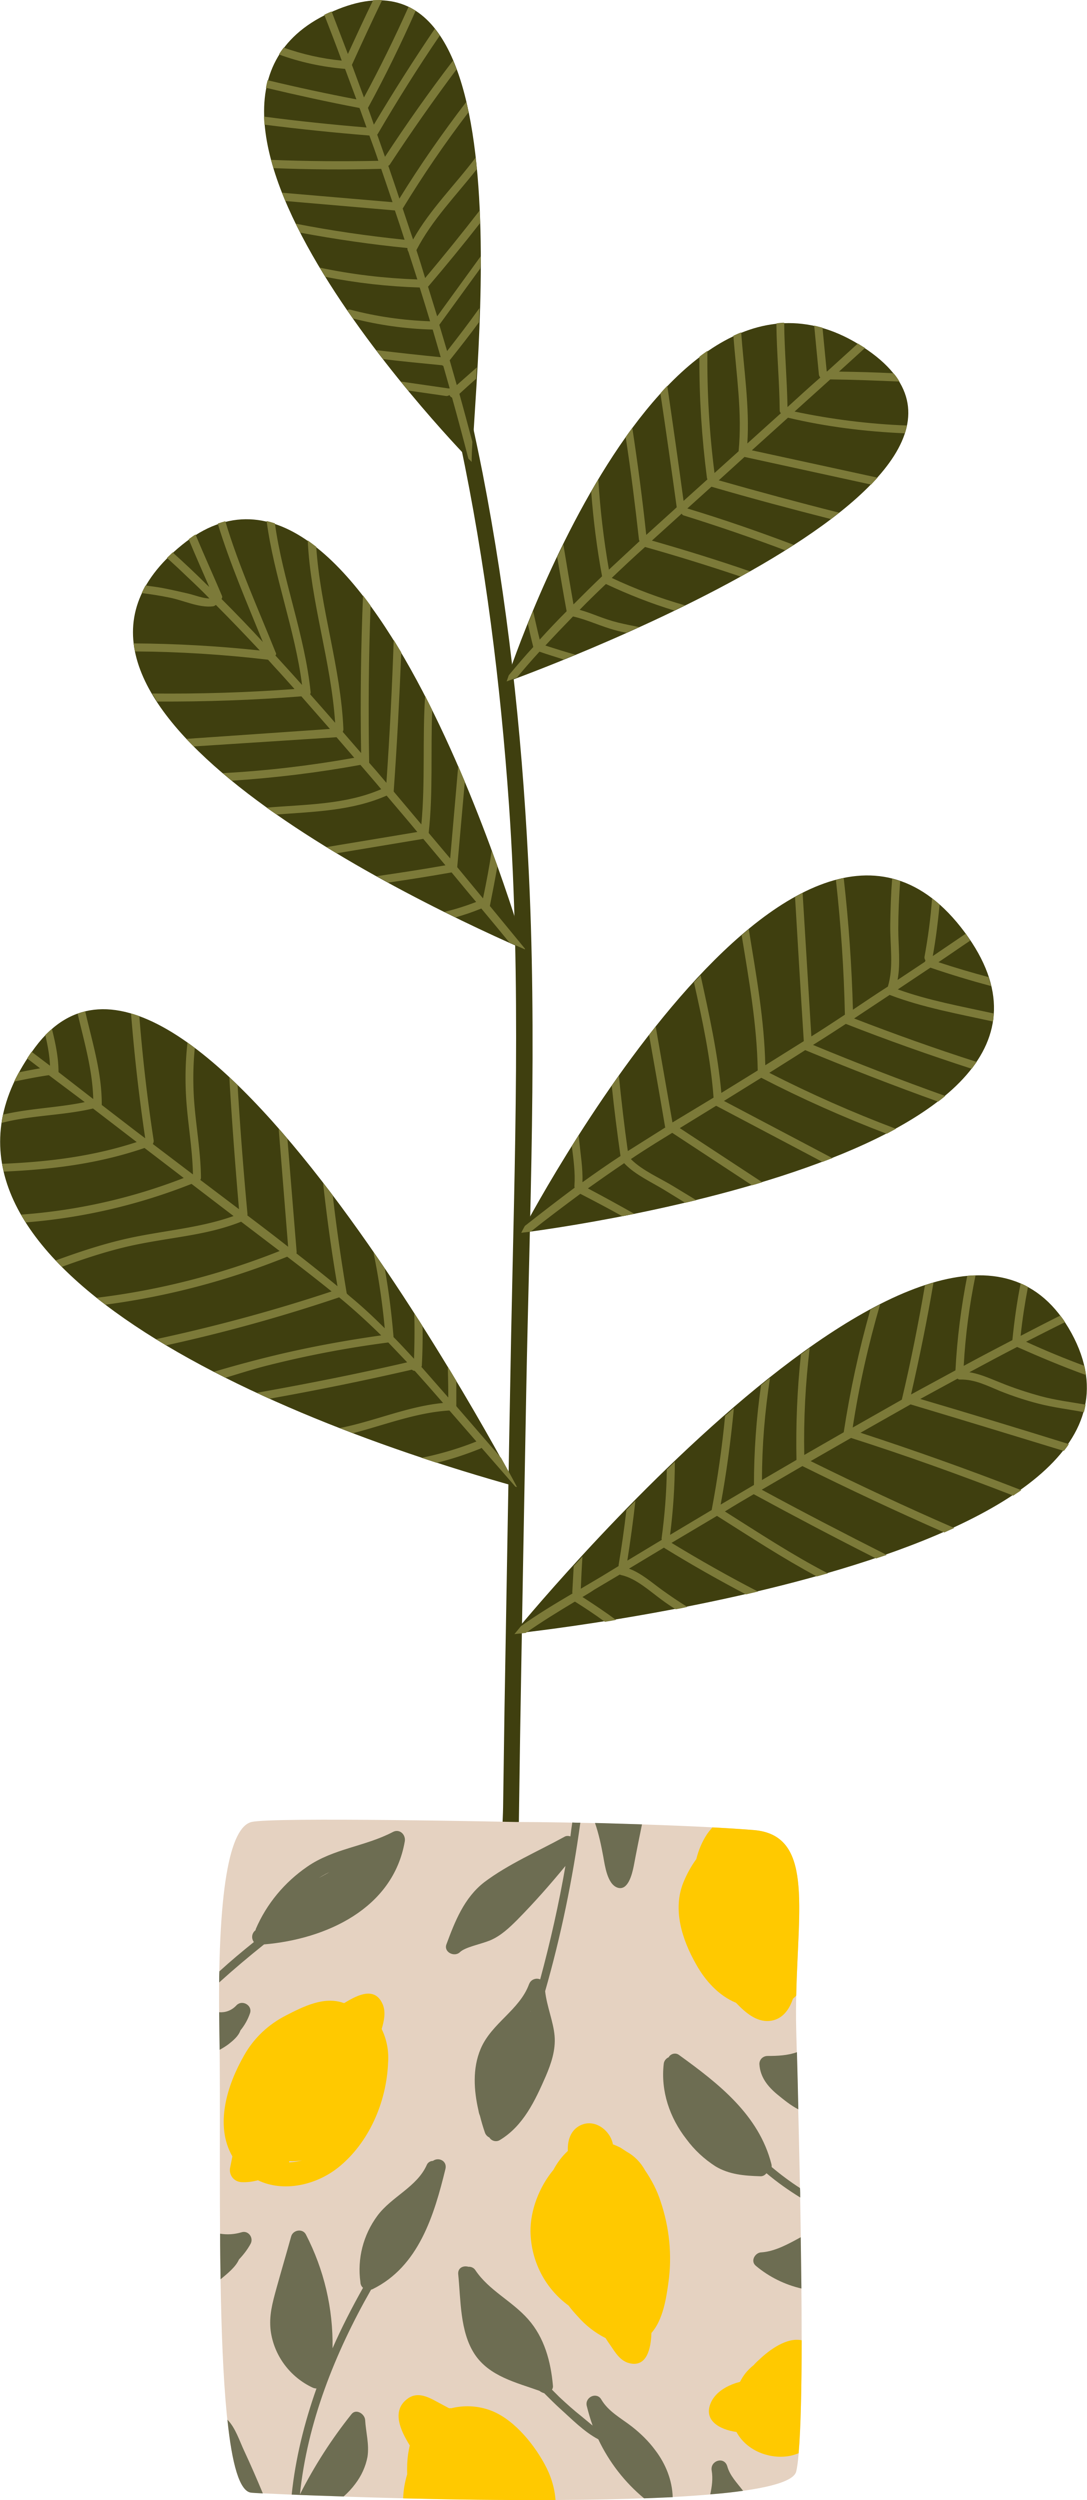 <svg xmlns="http://www.w3.org/2000/svg" width="503.9" height="1158.4" viewBox="11.184 44.056 460.047 1057.863" style=""><g><title>hdrawnl26_344647898</title><path fill="#3F3F0F" d="M230.6 827.5c.2-16.2.5-32.4.7-48.5.8-48.7 1.7-97.4 2.6-146.1 1.4-75 4.8-150.2.8-225.3-2.8-54.8-8.8-109.6-19.3-163.5-3.1-15.6-6.5-31.1-10.5-46.4-1.7-6.7-3.2-13.8-5.7-20.3l-.3-.9c-1.4-4.1-8-2.4-6.6 1.8 5.9 17.4 9.9 35.6 13.7 53.5 10.6 50.4 17 101.6 20.6 152.9 5.2 74.8 2.4 149.6.9 224.5-1 52.6-1.9 105.2-2.8 157.7l-.6 41.9c-.1 5.9-.7 12-.2 17.9v.8c-.1 4.3 6.7 4.3 6.7 0z"></path><path fill="#3F3F0F" d="M228.6 735.3s182.9-224.4 236.1-127.2-236.1 127.2-236.1 127.2z"></path><path fill="#7C7A39" d="M470.9 625.9c-.2-1.3-.4-2.6-.7-3.9-8.4-3.1-16.6-6.5-24.7-10.2 5.5-2.8 11-5.6 16.5-8.3-.6-1-1.3-1.9-2-2.8-5.6 2.8-11.2 5.7-16.8 8.6.7-6.9 1.8-13.9 3.1-20.7-1-.6-2.1-1.1-3.1-1.5-1.6 8-2.7 16-3.5 24-6.9 3.6-13.8 7.2-20.6 10.9.7-12.9 2.4-25.7 5-38.3-1.2 0-2.3.1-3.5.2-2.6 13.2-4.3 26.5-5 40l-18.8 10.2c3.6-15.7 6.8-31.4 9.5-47.3-1.2.4-2.4.7-3.6 1.1-2.8 16.2-6 32.4-9.8 48.4l-20.8 11.8c2.7-17.6 6.6-35 11.6-52.1-1.4.7-2.7 1.4-4.1 2.2-4.9 17.1-8.6 34.4-11.3 51.9l-16.7 9.6c-.3-15.2.5-30.3 2.3-45.3-1.2.9-2.5 1.8-3.7 2.7-1.6 14.8-2.2 29.7-1.9 44.7l-14.6 8.5c0-14.5 1.2-28.9 3.4-43.2-1.3 1-2.6 2-3.8 3.1-2 14-3 28.1-3 42.2l-14.1 8.3c2.5-13.5 4.3-27.1 5.6-40.8-1.2 1.1-2.5 2.2-3.7 3.2-1.3 13.4-3.2 26.7-5.7 39.9l-17.6 10.5c1.3-10.3 2-20.6 2-30.9-1.1 1.1-2.3 2.2-3.4 3.3-.1 9.7-.9 19.5-2.2 29.1 0 .2 0 .4.1.6l-14.6 8.8c1.3-8.4 2.5-16.9 3.4-25.3-1.3 1.3-2.6 2.6-3.8 3.9-.9 7.8-2 15.6-3.3 23.3v.4l-7.2 4.4-8.8 5.2c.2-4.5.4-9.1.7-13.6-1.3 1.4-2.5 2.7-3.7 4-.2 3.7-.4 7.3-.6 11 0 .2 0 .4.1.6-7.3 4.3-14.8 8.8-21.8 13.8-1.8 2.2-2.8 3.4-2.8 3.4s1.7-.2 4.8-.5c6.7-4.7 13.7-9 20.7-13.2h.2c4.3 2.7 8.5 5.5 12.6 8.5 1.5-.2 3.1-.5 4.7-.8-4.6-3.4-9.4-6.6-14.2-9.7 1.7-1 3.4-2 5-3.1l10.8-6.4.5.2c6.3 1.3 12.3 6.9 17.4 10.6 1.9 1.4 3.8 2.7 5.8 3.9 1.6-.3 3.3-.6 4.9-1-3.6-2.2-7.1-4.6-10.6-7.1-4.3-3.1-8.9-7.2-14.1-9.1l14.8-8.9.4.3c11.2 6.9 22.7 13.4 34.3 19.5l5.1-1.2c-12.4-6.4-24.6-13.3-36.6-20.6l19.2-11.4h.1l.3.2c13.8 8.7 27.5 17.7 41.9 25.4 1.6-.4 3.1-.9 4.7-1.3-15.1-7.8-29.3-17.2-43.6-26.2 4-2.5 8.1-4.9 12.2-7.3 17.1 9.3 34.4 18.4 51.8 27.2l4.5-1.5c-17.8-9-35.4-18.1-52.9-27.6l17.2-10c19.8 9.8 39.8 19.2 60.1 28.1 1.4-.6 2.8-1.3 4.2-1.9-20.5-8.9-40.7-18.4-60.8-28.3l17.1-9.8c23.2 7.4 46 15.6 68.7 24.4 1.1-.8 2.3-1.5 3.4-2.3-22.4-8.7-45.1-16.8-68.1-24.3l21.2-12c21.7 6.5 43.3 13.1 64.9 19.7.8-1 1.5-1.9 2.1-2.9-20.9-6.5-41.9-12.9-62.9-19.1l15.8-8.6c.3.3.6.4 1 .4 6.2-.2 11.5 2.6 17.1 4.9 5.3 2.1 10.7 3.9 16.2 5.3 6.2 1.6 12.8 2.4 19.2 3.6.3-1.1.5-2.1.7-3.2-6.4-1.1-12.9-1.9-19.1-3.6-5.8-1.6-11.6-3.5-17.2-5.8-4.3-1.7-8.4-3.6-12.9-4.3 6.7-3.6 13.4-7.2 20.2-10.7 9.5 4.2 19.2 8.3 29.2 11.9z"></path><path fill="#3F3F0F" d="M229.7 673.1S88.2 403.5 26 487.2s84.1 152.6 203.7 185.9z"></path><path fill="#7C7A39" d="M204.3 638.5v-10.2c-1.2-1.9-2.3-3.9-3.6-5.9.1 4.3.2 8.6.2 13l-1.4-1.6-10-11.4c.1-.1.2-.3.2-.5.3-5.6.4-11.2.3-16.7-1.1-1.8-2.3-3.6-3.5-5.4.2 6.4.1 12.8-.1 19.2-2.9-3.1-5.7-6.2-8.7-9.2v-.3c-.8-9.6-2-19.2-3.7-28.7-1.6-2.3-3.2-4.7-4.8-7 2.2 10.7 3.8 21.5 4.8 32.3-4.6-4.6-9.4-9.1-14.5-13.3l-1.5-1.3c0-.1 0-.1-.1-.2-2.3-13.7-4.3-27.5-5.9-41.4-1.3-1.8-2.7-3.6-4.1-5.3 1.6 14.6 3.6 29.2 6.1 43.7-5.7-4.7-11.5-9.3-17.4-13.9.1-.2.1-.5.1-.7l-3.9-47.8c-1.2-1.4-2.5-2.9-3.7-4.3l4 50c-5.7-4.5-11.5-8.9-17.3-13.3.1-.1.1-.3.1-.5-1.7-18.2-3.1-36.4-4.2-54.6-1.2-1.1-2.4-2.3-3.5-3.4 1.1 18.7 2.5 37.3 4.1 55.9l-16.4-12.4c.2-.2.3-.6.3-.9-.1-11.5-2.3-22.7-3-34.1-.4-7-.3-13.9.4-20.8-1-.8-2.1-1.6-3.1-2.3-.8 7-1 14-.7 21 .5 11.7 2.8 23.1 3 34.8l-17-12.9c.3-.4.4-.9.4-1.4-2.7-17.5-4.7-35.1-6.1-52.7-1.2-.4-2.3-.8-3.5-1.1 1.4 17.7 3.4 35.3 6 52.8l-4.1-3.1-14.3-11c.1-13.6-4-26.5-7-39.6-1.1.3-2.1.6-3.2 1 2.8 12 6.3 23.8 6.6 36.1l-14.7-11.4c0-6.2-1.3-12.3-2.8-18.3-.9.8-1.9 1.7-2.8 2.6 1 4.3 1.8 8.6 2 13l-7.8-5.9c-.7.9-1.3 1.9-1.9 2.8l5.5 4.2c-3 .5-6 1.1-9 1.7-.7 1.3-1.4 2.6-2 3.9 4.9-1 9.8-2 14.7-2.7L47 510.4c-11.4 2.4-23.3 2.6-34.6 5.3-.3 1.2-.5 2.4-.6 3.5 12.6-3.3 26-3.1 38.7-6.1L69 527.3c-18.7 6.1-37.4 8.4-57 9.2.2 1.1.4 2.2.7 3.3 20.5-.9 40-3.3 59.6-10l16.6 12.7C66.8 551.1 43.6 556.3 20 558c.6 1.1 1.3 2.2 2 3.3 24.1-1.9 47.7-7.4 70.2-16.3l13.6 10.4 4.2 3.2c-12.9 4.6-26.7 5.9-40.1 8.5-12.1 2.3-23.7 6.1-35.2 10.3.8.9 1.7 1.8 2.6 2.7 11-4 22-7.6 33.5-9.8 15.5-3 28.8-3.9 42.4-9.3l16.3 12.4c-24.9 9.9-51 16.6-77.5 19.8 1.2 1 2.5 2 3.8 2.9a315.1 315.1 0 0 0 76.9-20.3c6.3 4.8 12.6 9.7 18.8 14.7-24.4 8.1-49.2 14.8-74.3 20.2 1.4.9 2.8 1.7 4.3 2.6 24.7-5.4 49.2-12.2 73.2-20.3 6.2 5.1 12.1 10.5 17.8 16.1-14.9 2.1-29.7 4.8-44.4 8.3-7.9 1.9-15.8 4-23.7 6.3-.9.3-1.8.5-2.7.8 1.6.8 3.3 1.7 4.9 2.5 6.1-1.8 12.2-3.8 18.3-5.3 16.7-4.2 33.6-7.4 50.6-9.6l8 8.4c-21.1 4.9-42.4 9.1-63.7 12.9 1.8.8 3.6 1.7 5.4 2.5 20.2-3.6 40.3-7.7 60.3-12.3.3.3.7.5 1.2.5l5.7 6.4 6.3 7.2c-14.7 1.4-28.3 7.4-42.7 10.4-.4.1-.7.1-1.1.2 1.9.7 3.7 1.4 5.6 2.2 13.2-3.4 26.6-8.7 40.6-9.6h.3l11.4 13.1c-7.5 3-15.3 5.3-23.2 6.9 2.1.7 4.2 1.4 6.4 2.1 6.3-1.5 12.5-3.6 18.5-6l.5-.3 14.3 16.4c.2.1.5.1.7.2 0 0-2.4-4.6-6.7-12.3l-18.8-21.7c-.3-.4-.2-.6-.2-.8z"></path><path fill="#3F3F0F" d="M231.8 565.7s116.4-223.3 187.7-127.2-187.7 127.2-187.7 127.2z"></path><path fill="#7C7A39" d="M420 439.1l-14 9.5c1.3-7.2 2.2-14.5 2.9-21.8-1.1-.9-2.1-1.8-3.2-2.6-.6 8.3-1.7 16.5-3.2 24.7-.1.5.1 1.1.4 1.5-.1.2-.1.4-.2.6l-11.6 7.7c1.3-7 .3-14.4.3-21.5 0-6.8.3-13.6.8-20.3-1.1-.4-2.2-.7-3.4-1-.5 6.4-.7 12.8-.8 19.2-.1 9.5 1.5 18-1 26.4-5 3.2-9.9 6.5-14.8 9.8-.5-18.6-1.8-37.2-3.9-55.7-1.1.2-2.2.5-3.3.8 2.1 18.9 3.4 37.9 3.8 57-4.7 3.1-9.4 6.2-14.2 9.2l-3.7-60.7c-1.1.5-2.1 1.1-3.2 1.7 1.2 20.4 2.4 40.7 3.7 61l-16.3 10.2c-.4-19.2-3.9-38.5-7-57.6-1 .8-2 1.7-3 2.6 3.1 18.9 6.5 38.1 6.8 57.2l-15.4 9.5c-1.5-16.7-5.2-33.3-8.8-49.8-.9 1-1.9 2-2.8 3 3.6 16.1 7.1 32.4 8.3 48.8L295.8 519l-7.1-40.6c-.9 1.2-1.9 2.4-2.8 3.6 2.3 13 4.6 26 6.8 39 .1 0 .1 0 .1.1l-15.4 9.7-.5.3c-1.5-10.6-2.7-21.2-3.8-31.9l-3 4.2c1 9.9 2.3 19.9 3.7 29.8-5.5 3.6-10.8 7.3-16.1 11.1.2-6-.8-11.8-1.4-17.7-.1-.7-.1-1.5-.2-2.2-1 1.6-2 3.1-2.9 4.6.7 5.6 1.5 11.2 1.1 16.8 0 .3 0 .5.1.8-7.1 5.3-14.1 10.7-21.1 16.2-1 1.8-1.5 2.9-1.5 2.9s1.4-.2 4-.5c6.9-5.5 14-10.8 21-16 6 3.1 11.9 6.2 17.8 9.5 1.7-.3 3.3-.7 5.1-1-6.5-3.7-13.1-7.3-19.7-10.8 5.1-3.6 10.2-7.2 15.4-10.7 0 .1.1.2.2.3 4.6 4.8 11.7 7.9 17.3 11.4l8.3 5.1c1.6-.4 3.1-.7 4.7-1.1l-9.4-5.7c-5.8-3.6-13.5-6.8-18.3-11.7 3.4-2.3 6.7-4.4 10.2-6.6l7.3-4.5 33.8 22.2c1.4-.4 2.9-.8 4.3-1.3l-34.9-22.9 15.3-9.4h.2l44.9 23.7c1.4-.5 2.8-1.1 4.2-1.6l-45.9-24.2 15.8-9.8c17.2 8.9 35 16.8 53.1 23.7l3.9-2.1c-18.3-6.9-36.2-14.8-53.6-23.7l10.8-6.8 4.4-2.8c18.6 7.7 37.3 15 56.3 21.8 1-.8 2.1-1.6 3-2.4-18.8-6.7-37.4-13.9-56-21.6 4.7-2.9 9.3-5.9 13.9-8.9 17.6 6.9 35.4 13.2 53.3 19 .7-1 1.4-1.9 2.1-2.9-17.5-5.6-34.8-11.8-51.9-18.4l15.1-10c.1.1.2.2.4.2 13.7 5.2 28.8 7.9 43.3 11.1.2-1.1.3-2.3.3-3.4-13.6-3-27.6-5.5-40.6-10.2l13.8-9.2c8.5 2.9 17.1 5.5 25.7 7.8-.3-1.3-.7-2.5-1.1-3.8-7.1-1.9-14.2-4-21.2-6.3 4.5-3 8.9-6.1 13.4-9.1-.5-1.1-1.2-2-1.8-3z"></path><g><path fill="#3F3F0F" d="M233.3 445.9S166.2 211.3 88.2 274.6s84.3 144.7 145.1 171.3z"></path><path fill="#7C7A39" d="M221.7 410.5c-.8-2.1-1.6-4.3-2.4-6.6-1 6.8-2.3 13.6-3.7 20.3L204.7 411v-.2c1.1-12 2.1-24 3.2-36-.9-2.2-1.9-4.4-2.8-6.6-1.1 13.1-2.3 26.1-3.4 39.1l-9.1-10.8c1.9-17.2.8-34.7 1.5-52l-3-6c-1.2 18.1.1 36.4-1.6 54.4L177.8 379v-.3c1.4-19.4 2.4-39 3.2-58.6-1.1-1.8-2.1-3.5-3.2-5.3-.7 20.2-1.7 40.4-3.1 60.5l-4.4-5.2-2.9-3.3c-.4-22.2-.2-44.4.6-66.5-1.1-1.5-2.1-2.9-3.2-4.3-.9 22.2-1.2 44.5-.8 66.7l-7.8-9c.2-.3.3-.7.3-1.1-1.1-26.1-9.8-51.3-11.5-77.2l-3.6-2.7c1.2 26 9.9 51.2 11.6 77.2-3.5-4.1-7.1-8.1-10.6-12.1.2-.3.3-.7.2-1.1-2.5-24.2-11.8-47.2-15.1-71.2-1.2-.4-2.3-.7-3.5-1 3.1 23.5 12 45.9 15 69.4-3.7-4.2-7.5-8.3-11.3-12.5.4-.3.4-.9.1-1.3-7.3-18.2-15.6-36.5-21.3-55.5-1.1.3-2.1.6-3.2 1 5.2 17 12.4 33.6 19.1 50.1-5.7-6.2-11.5-12.2-17.5-18.2.3-.4.4-.9.2-1.3-3.6-8.6-7.6-17.2-11.2-26-1 .6-1.9 1.3-2.9 2 2.8 6.8 5.8 13.5 8.7 20.2l-1.2-1.1c-4.6-4.6-9.4-9.1-14.3-13.5-.8.8-1.7 1.6-2.4 2.3 3.1 2.8 6.2 5.7 9.1 8.5 3 2.8 6 5.7 8.9 8.7-3.1-.1-6.1-1.4-9.1-2.1s-7.4-1.7-11.1-2.4c-2.3-.4-4.6-.7-6.9-1-.6 1.1-1.1 2.1-1.6 3.2 3.9.5 7.9 1.1 11.7 1.9 5.8 1.1 12.6 4.5 18.6 3.7.4-.1.8-.3 1.1-.6 6.3 6.3 12.5 12.8 18.6 19.3-17.7-1.9-35.5-2.9-53.4-3 .1 1.1.3 2.3.6 3.4 18.8.1 37.6 1.3 56.3 3.5l2.7 3c2.9 3.1 5.7 6.3 8.5 9.4-20.1 1.5-40.2 2.1-60.3 1.9.7 1.1 1.4 2.3 2.1 3.4 20.4.1 40.8-.6 61.1-2.2l12.1 13.8-60.8 4.2c1 1.1 2 2.1 3.1 3.2l60.4-3.9h.1l7.5 8.7c-18.4 3.3-37 5.5-55.7 6.5 1.3 1.1 2.5 2.1 3.8 3.2 18.3-1.2 36.5-3.4 54.5-6.7 2.9 3.4 5.9 6.8 8.8 10.3-15.3 6.6-32 6.4-48.5 7.8 1.4 1 2.8 2 4.2 2.9 15.8-1.2 31.8-1.5 46.6-8 4.3 5.1 8.7 10.2 13 15.4l-38.5 6.4c1.5.9 2.9 1.8 4.4 2.6l36.6-6.1 8.3 9.9 1.1 1.3c-9.7 1.7-19.4 3.2-29.1 4.6 1.6.9 3.2 1.8 4.9 2.7 8.9-1.3 17.8-2.7 26.8-4.3 3.5 4.2 6.9 8.4 10.4 12.5-4.4 1.7-8.8 3.1-13.4 4.2 1.6.8 3.2 1.6 4.7 2.3 3.6-1 7.2-2.2 10.8-3.7h.1c4 4.8 8 9.6 11.9 14.4 2.3 1 4.5 2 6.6 2.9 0 0 0-.1-.1-.4l-14.8-18c1.1-5.5 2.2-11.2 3.2-16.9z"></path></g><g><path fill="#3F3F0F" d="M225.3 332.7s64.1-198.3 151.2-141.8-151.2 141.8-151.2 141.8z"></path><path fill="#7C7A39" d="M394.2 227.4c.4-1.1.6-2.2.9-3.3-16-.6-31.9-2.6-47.6-5.9l15.1-13.6c9.8.1 19.5.5 29.3.9-.7-1.2-1.5-2.4-2.5-3.5-7.7-.4-15.4-.6-23.1-.7l11-10c-.3-.2-.5-.4-.8-.5-.7-.5-1.5-.9-2.2-1.4l-13 11.8h-.2c-.6-5.9-1.1-11.7-1.7-17.6 0-.3-.1-.6-.1-.9-1.2-.3-2.3-.6-3.5-.9.6 6.2 1.3 13.9 2 20.8.1.5.3.9.6 1.2-4.7 4.1-9.3 8.3-13.9 12.5-.2-11.9-1.3-23.8-1.4-35.7-1.1 0-2.2.1-3.3.3.1 12.3 1.3 24.6 1.4 36.8 0 .5.2.9.5 1.2l-14.2 12.8c1-15.7-1.5-31.3-2.6-47-1.1.4-2.2.9-3.3 1.4 1.2 16.3 3.8 32.5 2.2 48.9l-10.2 9.2c-2.2-17.1-3.2-34.4-3-51.7-1.1.8-2.3 1.6-3.4 2.5-.1 17.1 1 34.3 3.2 51.3.1.2.1.4.2.6l-10.1 9.1c-2.2-16.2-4.5-32.4-6.9-48.7-1 1-2 2.1-2.9 3.2 2.4 16.1 4.7 32.2 6.9 48.2l-1.4 1.3-11.5 10.4c-1.6-15.1-3.6-30.2-5.9-45.3-1 1.3-1.9 2.6-2.8 3.9 2.2 14.4 4 28.8 5.6 43.2 0 .3.1.6.3.8l-13 12.1c-2.2-12.6-3.7-25.4-4.5-38.2-1 1.7-2.1 3.5-3 5.2.9 12 2.4 23.9 4.6 35.8-4.1 3.9-8.1 7.9-12.1 11.9-1.5-8.5-2.9-16.9-4.3-25.4-.9 1.8-1.7 3.6-2.6 5.3 1.3 7.7 2.6 15.4 4 23-3.9 3.9-7.7 7.9-11.4 12-1-4-1.9-8.1-2.8-12.1-.8 1.9-1.5 3.7-2.2 5.5.7 3.1 1.4 6.3 2.2 9.4 0 .1 0 .2.1.3-3.6 3.9-7 7.9-10.4 12-.6 1.7-.9 2.6-.9 2.6s1.5-.6 4.3-1.6c3.1-3.7 6.3-7.4 9.6-11 3.4 1.2 6.8 2.2 10.2 3.3 1.6-.6 3.3-1.3 5-2-4.2-1.2-8.4-2.5-12.7-3.9 3.8-4.1 7.7-8.2 11.7-12.3 6.2 1.4 12 4.3 18.2 5.9 1.4.4 2.9.7 4.4 1l5.4-2.4c-3-.6-6-1.2-8.9-1.9-6.8-1.7-10.8-3.9-16.3-5.4 3.6-3.7 7.3-7.3 11.1-10.9h.1c9.4 4.4 19 8.2 28.9 11.2 1.5-.7 3-1.5 4.5-2.2-10.6-3-21-6.9-31-11.6 4.6-4.4 9.3-8.8 14.1-13.1 13.5 3.8 27 8 40.4 12.5 1.3-.7 2.7-1.5 4-2.2-13.6-4.7-27.5-9-41.5-13l12.6-11.4c.2.4.5.7 1 .8 14.4 4.5 28.7 9.4 42.8 14.7 1.2-.8 2.4-1.5 3.6-2.3-14.8-5.6-29.8-10.8-45-15.4l10.2-9.2c16.8 4.9 33.7 9.4 50.6 13.7 1.2-.9 2.3-1.8 3.5-2.7-17.1-4.3-34.1-8.9-51-13.7l10.9-9.9 53.6 11.7c.9-1 1.8-1.9 2.7-2.9-.1 0-.2-.1-.3-.1l-52.9-11.5 15.3-13.8c16.1 3.8 32.7 5.9 49.5 6.6z"></path></g><g><path fill="#3F3F0F" d="M211.1 239.9S63.3 90.3 150.4 49.6s60.3 160 60.7 190.3z"></path><path fill="#7C7A39" d="M214.7 152.4l-18.5 25.5-3.9-12.6h.1c7.5-8.8 14.9-17.8 22-26.9-.1-1.8-.1-3.5-.2-5.3-7.5 9.7-15.2 19.2-23.1 28.6-1.2-4-2.4-7.9-3.7-11.8 6.6-12.8 16.8-23.1 25.6-34.3-.2-1.7-.3-3.3-.5-4.9-8.7 11.6-19.3 21.9-26.5 34.7-1.5-4.3-2.9-8.7-4.4-13.1 8.6-14.1 17.9-27.7 27.9-40.8-.3-1.4-.6-2.9-1-4.3-10.1 13.2-19.6 26.8-28.3 40.9-1.5-4.6-3.1-9.2-4.7-13.9.3-.1.5-.3.7-.6 9-13.7 18.4-27.1 28.2-40.2-.5-1.3-1-2.5-1.5-3.7-10.1 13.2-19.7 26.8-28.8 40.7l-3.3-9.4.2-.2c8.3-14.2 17-28.1 26.3-41.7-.7-1-1.4-2-2.1-2.9-9 13.3-17.6 26.8-25.8 40.6-.8-2.4-1.7-4.8-2.5-7.1 7.3-13.4 14-27.1 20.2-41.1-1-.6-2-1.2-3-1.7-5.8 13-12.1 25.8-18.9 38.4l-5.1-13.8c4.2-9.2 8.4-18.3 12.8-27.4-1.2-.1-2.5 0-3.8 0-3.7 7.6-7.2 15.2-10.7 22.8l-6.9-18c-.4.2-.8.3-1.2.5-.7.3-1.3.6-1.9.9 2.5 6.4 5 12.9 7.4 19.4-8.4-.8-16.7-2.7-24.6-5.5-.7.9-1.4 1.9-2 2.9 9 3.3 18.4 5.3 28 6.1l4.8 12.9c-12.6-2.4-25.1-5.1-37.6-8.1-.3 1.1-.5 2.1-.7 3.2 13.1 3.1 26.2 6 39.4 8.5h.2c0 .2.1.3.2.5l2.8 7.8c-14.5-1.2-29-2.7-43.4-4.6 0 1.1.1 2.3.2 3.4 14.8 1.9 29.6 3.4 44.4 4.6 1.3 3.5 2.6 7.1 3.8 10.7-15.1.3-30.3.2-45.4-.4.3 1.1.6 2.3 1 3.5 15.2.6 30.4.7 45.6.3l4.8 14.1-46.8-4c.5 1.2.9 2.3 1.4 3.5l46.4 4c1.4 4.1 2.8 8.3 4.1 12.4-15.5-1.6-30.8-3.8-46.1-6.8.6 1.3 1.3 2.5 1.9 3.8 15 2.8 30.2 5 45.4 6.5v.2c0 .5.1.9.4 1.3 1.3 3.9 2.5 7.8 3.8 11.8-13.9-.5-27.7-2.1-41.3-5l2.4 3.9c13.1 2.6 26.5 4.1 39.9 4.5 1.5 4.8 3 9.6 4.4 14.3-11.4-.4-22.7-2-33.7-4.9-.6-.2-1 0-1.4.2.8 1.2 1.6 2.3 2.4 3.5 11 2.8 22.2 4.4 33.6 4.7h.2c1.1 3.9 2.3 7.8 3.4 11.7-9.1-.9-18.2-1.9-27.3-3 1 1.3 1.9 2.5 2.9 3.8 8.3 1 16.6 1.8 24.9 2.6l.6.3 2.7 9.5h-.6l-20.1-2.9c1.1 1.3 2.1 2.6 3.1 3.8l16 2.3c.5.1 1.1-.1 1.5-.4.2.5.6.9 1.1 1.1 2.4 8.6 4.7 17.2 6.9 25.8l1.4 1.4c0-2.1.1-5 .3-8.5-1.8-6.7-3.6-13.5-5.5-20.3 2.3-2.1 4.7-4.3 7.1-6.4.1-1.6.2-3.1.3-4.8-2.8 2.5-5.7 5-8.5 7.5l-3-10.5c4.2-5.3 8.4-10.6 12.4-16.1.1-2 .1-4 .2-6-4.4 6.2-9 12.2-13.7 18.2l-3.3-11.1 17.3-23.8c.3-1.4.3-3.3.3-5.3z"></path></g><g><path fill="#E5D2C1" d="M229.5 815s-102.9-2.2-111.9 0-14.7 27.2-13.6 89.3-3.4 193.4 13.6 194.5 226.1 10.2 230.6-9 1.2-141.4 0-186.6 10.2-82.5-18.1-84.8-80.2-3.4-100.6-3.4z"></path><path fill="#FFC900" d="M154.3 961.2c13-10.4 20.4-27.6 21.1-44.1.4-5-.5-10-2.7-14.5 1-3.4 1.8-7 .5-10.3-3.2-7.7-10.3-4.4-16.3-.7h-.3c-8.2-3-17.1 1.5-24.3 5.2-7.5 3.8-13.7 9.6-17.8 16.9-7.2 12.5-12.6 29.6-5 42.8l-.9 4.5c-.7 2.7.9 5.5 3.6 6.2.4.1.8.2 1.3.2 2.3.1 4.6-.2 6.8-.8 10.8 5.2 24.6 2.1 34-5.4zm-20.7-2.7c1.8.1 3.6 0 5.4-.3-1.6.4-3.2.7-4.9.8h-.6c0-.2.1-.3.1-.5z"></path><path fill="#FFC900" d="M246.3 1101.9c-.4-5.3-2-10.5-4.8-15.5-4.9-8.9-13.7-19.6-23.8-22.8-4.9-1.6-10.2-1.8-15.3-.6-.1 0-.2 0-.2.1-.3-.1-.6-.1-.9 0l-5.6-3c-4-2.2-8.4-4.1-12.4-.8-6.3 5-2.8 12.9 1.3 19.5-.3 1.2-.5 2.4-.7 3.6-.4 2.8-.5 5.7-.4 8.6-1 3.3-1.6 6.7-1.7 10.2 20 .5 42.6.8 64.5.7z"></path><path fill="#FFC900" d="M251.5 952.9v1.3c-2.5 2.3-4.5 5-6.1 8-6.1 7.3-9.8 17.3-9.7 26.1.2 12.4 6.1 24 16.1 31.3 1.2 1.6 2.5 3.1 3.9 4.6 3.3 3.8 7.3 6.9 11.8 9.2.6 1 1.3 2 2 3 2.2 3.2 4.3 6.9 8.5 7.7 6.9 1.4 8.7-6.2 8.9-12.9 4.9-5.5 6.3-14.8 7.2-21.4 1.6-11.5.4-23.2-3.3-34.2-1.5-4.7-3.8-9.1-6.6-13.2-1.8-3.3-4.5-6.1-7.8-7.9l-2.6-1.7c-1-.5-2.1-1-3.2-1.4-.3-1.6-1-3.2-2-4.5-2.6-3.5-7-5.5-11.2-3.8-4.2 1.7-5.8 5.7-5.9 9.8z"></path><path fill="#FFC900" d="M330.1 818.4c-5.1-.4-11.1-.8-17.4-1.1-.8.9-1.6 1.9-2.3 2.9-2.1 3.2-3.6 6.8-4.5 10.5-2.2 3-4 6.3-5.4 9.7-4.8 11.6-.6 24.4 5.3 34.8 3.9 7 9.6 13.3 16.9 16.3 4 4.2 8.6 8.1 14 7.7 5.4-.4 8.5-4.6 10.1-9.4l1.1-1c.1-.1.2-.2.3-.4.8-38.3 7.1-68-18.1-70z"></path><path fill="#FFC900" d="M350.5 1034.3c-6.2-1.3-13.4 3.8-18.2 8.4-.7.6-1.5 1.4-2.1 2.1-1.4 1.1-2.6 2.3-3.7 3.7-.8 1.1-1.5 2.2-2.1 3.4l-1.8.5c-4.1 1.4-8.1 3.7-10.2 7.6-4.1 8 3.2 12.1 10.5 13.1 4 7.5 13.1 11.4 21.5 10.3 1.7-.2 3.3-.7 4.8-1.3.9-10.3 1.3-27.6 1.3-47.8z"></path><path fill="#6D6D52" d="M337.8 961c0-.4 0-.8-.1-1.2-5.3-20.9-22.5-34.2-39.1-46.2-1.3-1-3.1-.7-4.1.5-.1.1-.2.2-.2.4-1.2.5-2.1 1.6-2.2 2.9-1.3 11.5 2.5 22.7 9.6 31.8 3.4 4.6 7.5 8.4 12.3 11.5 5.8 3.5 12.3 4 18.9 4.2 1 .1 2-.4 2.6-1.2h.2c4.5 3.8 9.2 7.1 14.2 10.2 0-1.3 0-2.7-.1-4-4.2-2.7-8.2-5.7-12-8.9z"></path><path fill="#6D6D52" d="M278.6 1070.8c-4.5-3.5-9.9-6.3-12.9-11.4-1.9-3.4-7-1.1-6.2 2.6.7 2.8 1.5 5.6 2.5 8.4l-4.7-3.9c-3.3-2.6-6.4-5.4-9.4-8.2l-3.1-3.1c.3-.5.5-1.1.4-1.7-.9-10.2-3.6-20.3-10.5-28.1-6.9-7.8-16.5-12.1-22.3-20.7-.6-1-1.8-1.6-3-1.5-2.1-.6-4.5.4-4.3 3.1 1.1 10.9.7 24.3 6.9 33.8 6.2 9.5 17.8 12.1 27.5 15.6.6.5 1.3.8 2 1 2.2 2.2 4.5 4.5 6.8 6.6 4.5 4 10.1 9.8 16.1 12.9 4.6 9.7 11.2 18.2 19.4 25 4.2-.2 8.2-.3 12.1-.5-.2-7.1-2.9-14-7.4-19.9-2.8-3.8-6.2-7.1-9.9-10z"></path><path fill="#6D6D52" d="M200.1 866.8c-1.2 3.3 3.4 5.5 5.7 3.3s8.6-3.3 12.8-5c4.5-1.9 8.1-5.3 11.5-8.7 7.2-7.3 13.9-14.9 20.4-22.8-2.8 16.1-6.4 32.1-10.7 48-1.6-.7-3.5-.1-4.4 1.4l-.3.6c-4 11-15.9 16.5-20.5 27.4-3.5 8.3-2.9 17.5-.9 26.2.1.7.3 1.4.6 2.1.6 2.4 1.3 4.8 2.1 7.1.3.9 1 1.7 1.9 2.1.9 1.5 2.9 2 4.4 1.1 10-6 15-16.8 19.5-27.1 2.3-5.4 4.2-11 3.7-17s-3.3-12.5-4-18.9c6.7-23.4 11.6-47.2 14.9-71.3-1.2 0-2.3 0-3.4-.1-.3 2-.6 4-.8 5.9-.9-.3-1.8-.3-2.6.2-11.1 6.1-23.7 11.5-33.9 19.2-8.5 6.6-12.4 16.6-16 26.3zm35.7 28.4c-.1-.1 0-.2.1-.3-.1.1-.1.2-.1.3z"></path><path fill="#6D6D52" d="M266.5 829.6c.7 3.8 1.7 11.8 6.1 13.2 4.4 1.4 6.1-5.7 6.8-9.1 1.1-5.9 2.3-11.8 3.5-17.7-6.8-.2-13.5-.4-19.9-.6 1.6 4.6 2.6 9.3 3.5 14.2z"></path><path fill="#6D6D52" d="M331.1 1002.8c5.6 4.7 12.3 8 19.3 9.6-.1-7.1-.2-14.4-.3-21.7-5.3 2.9-10.9 6-16.6 6.4-2.6 0-4.9 3.6-2.4 5.7z"></path><path fill="#6D6D52" d="M325.7 1098c-2.6-3.4-5.6-6.4-6.7-10.4-1.3-4.3-7.3-2.4-6.6 1.8.6 3.5.1 6.8-.6 10.1 5.1-.4 9.7-.9 13.9-1.5z"></path><path fill="#6D6D52" d="M161.5 1095.1c2.6-3.4 4.4-7.3 5.2-11.5.8-5.3-.7-10.4-1-15.6-.2-2.6-3.9-4.9-5.8-2.4-8.4 10.5-15.7 21.9-21.8 33.9 3.1-30.2 14.7-59.6 30.1-86.6l.6-.2c19.6-9.6 26.1-31.3 30.9-50.9.8-3.5-3-5.1-5.3-3.4-1.1 0-2.2.7-2.6 1.7-4.2 9.4-14.9 13.4-20.9 21.5-6 8.1-8.6 18.2-7.2 28.1 0 .9.4 1.8 1.1 2.4-4.7 8.4-9.1 16.9-12.9 25.6.3-16.8-3.6-33.3-11.3-48.2-1.4-2.6-5.4-1.9-6.2.8-2 7.2-4.1 14.3-6.1 21.5s-3.3 12.1-2.6 18.4c1.4 10.6 8.2 19.7 17.9 24.2.5.2 1 .3 1.5.3-5.2 14.7-8.9 29.7-10.5 44.9 6.1.3 13.6.5 22 .8 1.8-1.6 3.5-3.4 4.9-5.3z"></path><path fill="#6D6D52" d="M117.6 1098.8c1 .1 2.6.2 4.8.3-2.5-6-5.1-12-7.9-18-1.9-4-3.7-9.8-7.1-13.2 1.9 18.5 5.1 30.6 10.2 30.9z"></path><path fill="#6D6D52" d="M112.9 903.2c1.8-2.2 3.2-4.7 4.1-7.4 1-3.2-3.3-5.7-5.7-3.3-2.1 2.3-4.8 3.2-7.4 3 0 2.9.1 5.8.1 8.8 0 2.3.1 4.7.1 7.1 1.3-.7 2.6-1.5 3.8-2.4 1.9-1.5 4.2-3.4 5-5.8z"></path><path fill="#6D6D52" d="M103.9 882.9c6.2-5.6 12.5-10.9 19-16.1 26.2-2.2 54.7-15.1 59.6-43.7.4-2.9-2.3-5.3-5-3.9-11.8 6.2-25.2 7-36.3 14.7-9.6 6.6-17.2 15.7-21.8 26.4 0 .2-.1.3-.1.5-1.6 1.2-1.9 3.4-.7 5-5 4-9.9 8.1-14.6 12.4-.1 1.5-.1 3.1-.1 4.7zm43.5-45c1-.6 2.1-1.2 3.2-1.7l-4.5 2.5 1.3-.8z"></path><path fill="#6D6D52" d="M112.3 1000.1c1.9-2 3.6-4.2 4.9-6.6 1.4-2.5-.9-5.8-3.8-4.9-3 .9-6.1 1.1-9.1.6 0 6.5.1 13 .2 19.3 3-2.5 6.4-5.2 7.8-8.4z"></path><path fill="#6D6D52" d="M332.6 917.4c.3 5.5 3.5 9.5 7.6 12.9 2.7 2.2 5.6 4.6 8.9 6.3-.2-8.9-.4-17.1-.6-24.2-3.9 1.4-8.2 1.6-12.4 1.6-2 0-3.5 1.5-3.5 3.4z"></path></g></g></svg>